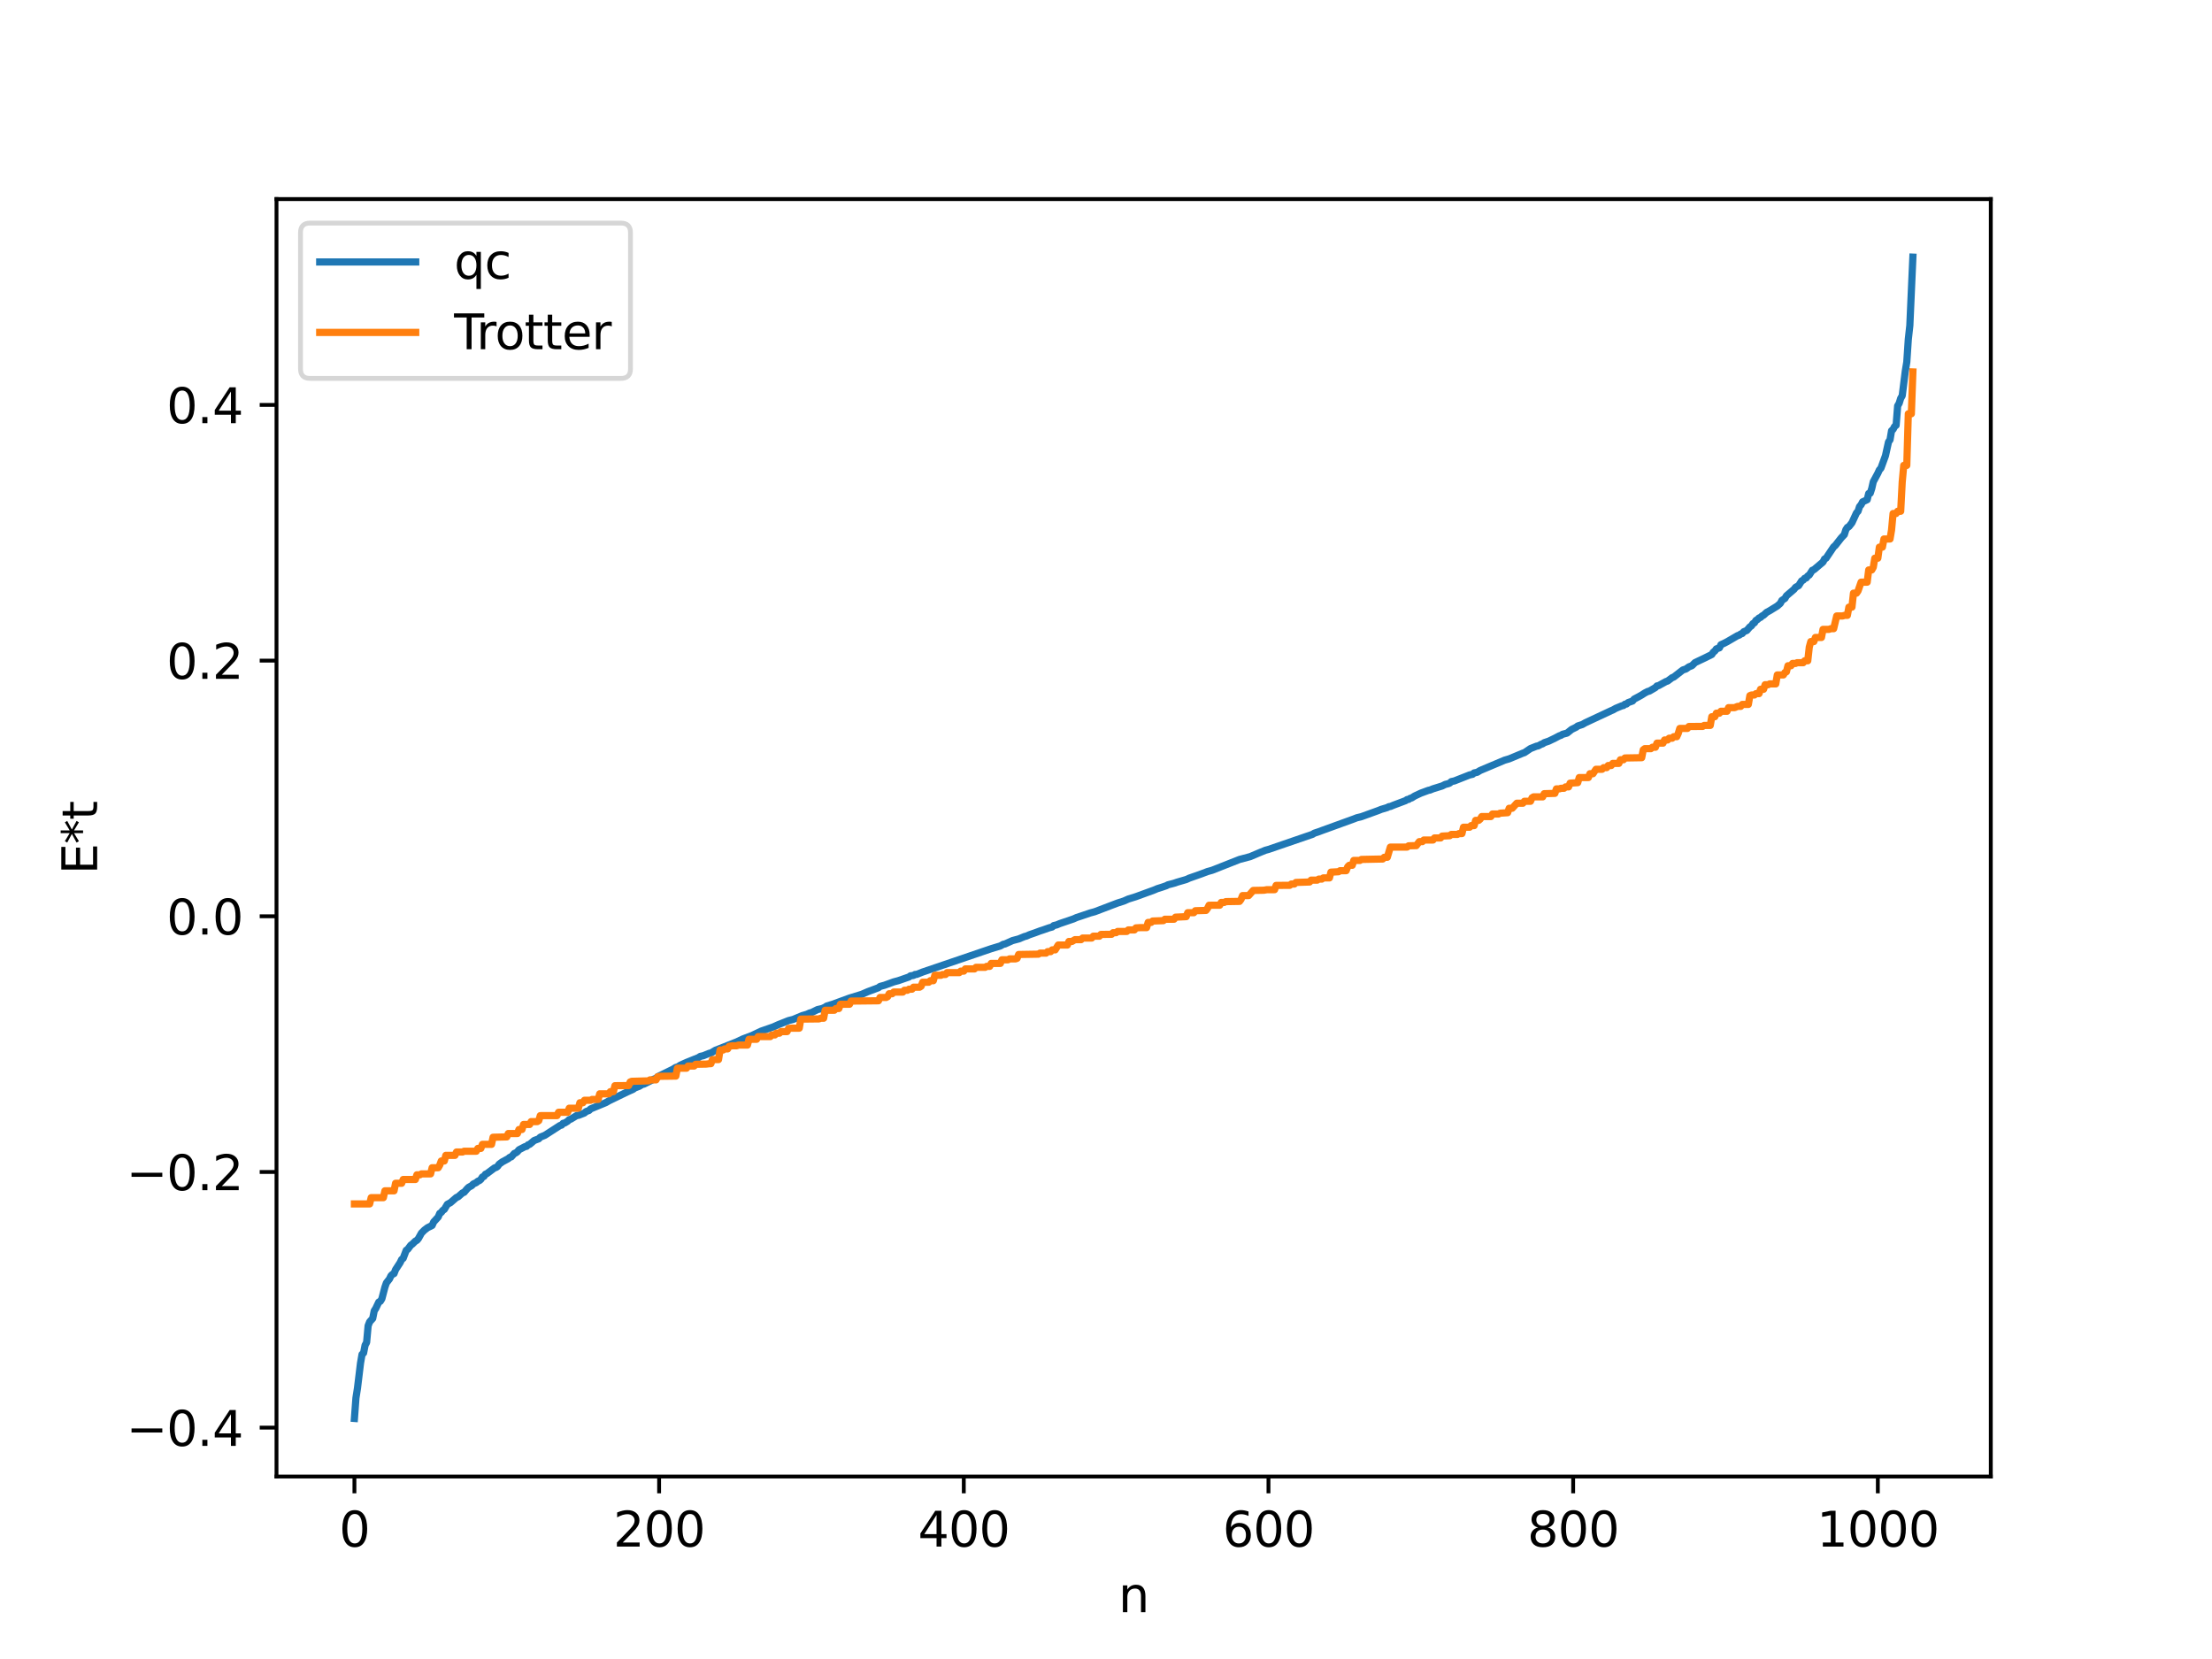 <?xml version="1.0" encoding="utf-8" standalone="no"?>
<!DOCTYPE svg PUBLIC "-//W3C//DTD SVG 1.1//EN"
  "http://www.w3.org/Graphics/SVG/1.1/DTD/svg11.dtd">
<svg xmlns:xlink="http://www.w3.org/1999/xlink" width="460.8pt" height="345.6pt" viewBox="0 0 460.8 345.6" xmlns="http://www.w3.org/2000/svg" version="1.1">
 <defs>
  <style type="text/css">*{stroke-linejoin: round; stroke-linecap: butt}</style>
 </defs>
 <g id="figure_1">
  <g id="patch_1">
   <path d="M 0 345.6 
L 460.8 345.6 
L 460.8 0 
L 0 0 
z
" style="fill: #ffffff"/>
  </g>
  <g id="axes_1">
   <g id="patch_2">
    <path d="M 57.6 307.584 
L 414.72 307.584 
L 414.72 41.472 
L 57.6 41.472 
z
" style="fill: #ffffff"/>
   </g>
   <g id="matplotlib.axis_1">
    <g id="xtick_1">
     <g id="line2d_1">
      <defs>
       <path id="mbb0caf4610" d="M 0 0 
L 0 3.5 
" style="stroke: #000000; stroke-width: 0.8"/>
      </defs>
      <g>
       <use xlink:href="#mbb0caf4610" x="73.833" y="307.584" style="stroke: #000000; stroke-width: 0.8"/>
      </g>
     </g>
     <g id="text_1">
      <!-- 0 -->
      <g transform="translate(70.651 322.182) scale(0.1 -0.1)">
       <defs>
        <path id="DejaVuSans-30" d="M 2034 4250 
Q 1547 4250 1301 3770 
Q 1056 3291 1056 2328 
Q 1056 1369 1301 889 
Q 1547 409 2034 409 
Q 2525 409 2770 889 
Q 3016 1369 3016 2328 
Q 3016 3291 2770 3770 
Q 2525 4250 2034 4250 
z
M 2034 4750 
Q 2819 4750 3233 4129 
Q 3647 3509 3647 2328 
Q 3647 1150 3233 529 
Q 2819 -91 2034 -91 
Q 1250 -91 836 529 
Q 422 1150 422 2328 
Q 422 3509 836 4129 
Q 1250 4750 2034 4750 
z
" transform="scale(0.016)"/>
       </defs>
       <use xlink:href="#DejaVuSans-30"/>
      </g>
     </g>
    </g>
    <g id="xtick_2">
     <g id="line2d_2">
      <g>
       <use xlink:href="#mbb0caf4610" x="137.304" y="307.584" style="stroke: #000000; stroke-width: 0.8"/>
      </g>
     </g>
     <g id="text_2">
      <!-- 200 -->
      <g transform="translate(127.76 322.182) scale(0.1 -0.1)">
       <defs>
        <path id="DejaVuSans-32" d="M 1228 531 
L 3431 531 
L 3431 0 
L 469 0 
L 469 531 
Q 828 903 1448 1529 
Q 2069 2156 2228 2338 
Q 2531 2678 2651 2914 
Q 2772 3150 2772 3378 
Q 2772 3750 2511 3984 
Q 2250 4219 1831 4219 
Q 1534 4219 1204 4116 
Q 875 4013 500 3803 
L 500 4441 
Q 881 4594 1212 4672 
Q 1544 4750 1819 4750 
Q 2544 4750 2975 4387 
Q 3406 4025 3406 3419 
Q 3406 3131 3298 2873 
Q 3191 2616 2906 2266 
Q 2828 2175 2409 1742 
Q 1991 1309 1228 531 
z
" transform="scale(0.016)"/>
       </defs>
       <use xlink:href="#DejaVuSans-32"/>
       <use xlink:href="#DejaVuSans-30" x="63.623"/>
       <use xlink:href="#DejaVuSans-30" x="127.246"/>
      </g>
     </g>
    </g>
    <g id="xtick_3">
     <g id="line2d_3">
      <g>
       <use xlink:href="#mbb0caf4610" x="200.775" y="307.584" style="stroke: #000000; stroke-width: 0.8"/>
      </g>
     </g>
     <g id="text_3">
      <!-- 400 -->
      <g transform="translate(191.231 322.182) scale(0.1 -0.1)">
       <defs>
        <path id="DejaVuSans-34" d="M 2419 4116 
L 825 1625 
L 2419 1625 
L 2419 4116 
z
M 2253 4666 
L 3047 4666 
L 3047 1625 
L 3713 1625 
L 3713 1100 
L 3047 1100 
L 3047 0 
L 2419 0 
L 2419 1100 
L 313 1100 
L 313 1709 
L 2253 4666 
z
" transform="scale(0.016)"/>
       </defs>
       <use xlink:href="#DejaVuSans-34"/>
       <use xlink:href="#DejaVuSans-30" x="63.623"/>
       <use xlink:href="#DejaVuSans-30" x="127.246"/>
      </g>
     </g>
    </g>
    <g id="xtick_4">
     <g id="line2d_4">
      <g>
       <use xlink:href="#mbb0caf4610" x="264.246" y="307.584" style="stroke: #000000; stroke-width: 0.8"/>
      </g>
     </g>
     <g id="text_4">
      <!-- 600 -->
      <g transform="translate(254.702 322.182) scale(0.1 -0.1)">
       <defs>
        <path id="DejaVuSans-36" d="M 2113 2584 
Q 1688 2584 1439 2293 
Q 1191 2003 1191 1497 
Q 1191 994 1439 701 
Q 1688 409 2113 409 
Q 2538 409 2786 701 
Q 3034 994 3034 1497 
Q 3034 2003 2786 2293 
Q 2538 2584 2113 2584 
z
M 3366 4563 
L 3366 3988 
Q 3128 4100 2886 4159 
Q 2644 4219 2406 4219 
Q 1781 4219 1451 3797 
Q 1122 3375 1075 2522 
Q 1259 2794 1537 2939 
Q 1816 3084 2150 3084 
Q 2853 3084 3261 2657 
Q 3669 2231 3669 1497 
Q 3669 778 3244 343 
Q 2819 -91 2113 -91 
Q 1303 -91 875 529 
Q 447 1150 447 2328 
Q 447 3434 972 4092 
Q 1497 4750 2381 4750 
Q 2619 4750 2861 4703 
Q 3103 4656 3366 4563 
z
" transform="scale(0.016)"/>
       </defs>
       <use xlink:href="#DejaVuSans-36"/>
       <use xlink:href="#DejaVuSans-30" x="63.623"/>
       <use xlink:href="#DejaVuSans-30" x="127.246"/>
      </g>
     </g>
    </g>
    <g id="xtick_5">
     <g id="line2d_5">
      <g>
       <use xlink:href="#mbb0caf4610" x="327.717" y="307.584" style="stroke: #000000; stroke-width: 0.8"/>
      </g>
     </g>
     <g id="text_5">
      <!-- 800 -->
      <g transform="translate(318.173 322.182) scale(0.1 -0.1)">
       <defs>
        <path id="DejaVuSans-38" d="M 2034 2216 
Q 1584 2216 1326 1975 
Q 1069 1734 1069 1313 
Q 1069 891 1326 650 
Q 1584 409 2034 409 
Q 2484 409 2743 651 
Q 3003 894 3003 1313 
Q 3003 1734 2745 1975 
Q 2488 2216 2034 2216 
z
M 1403 2484 
Q 997 2584 770 2862 
Q 544 3141 544 3541 
Q 544 4100 942 4425 
Q 1341 4750 2034 4750 
Q 2731 4750 3128 4425 
Q 3525 4100 3525 3541 
Q 3525 3141 3298 2862 
Q 3072 2584 2669 2484 
Q 3125 2378 3379 2068 
Q 3634 1759 3634 1313 
Q 3634 634 3220 271 
Q 2806 -91 2034 -91 
Q 1263 -91 848 271 
Q 434 634 434 1313 
Q 434 1759 690 2068 
Q 947 2378 1403 2484 
z
M 1172 3481 
Q 1172 3119 1398 2916 
Q 1625 2713 2034 2713 
Q 2441 2713 2670 2916 
Q 2900 3119 2900 3481 
Q 2900 3844 2670 4047 
Q 2441 4250 2034 4250 
Q 1625 4250 1398 4047 
Q 1172 3844 1172 3481 
z
" transform="scale(0.016)"/>
       </defs>
       <use xlink:href="#DejaVuSans-38"/>
       <use xlink:href="#DejaVuSans-30" x="63.623"/>
       <use xlink:href="#DejaVuSans-30" x="127.246"/>
      </g>
     </g>
    </g>
    <g id="xtick_6">
     <g id="line2d_6">
      <g>
       <use xlink:href="#mbb0caf4610" x="391.188" y="307.584" style="stroke: #000000; stroke-width: 0.8"/>
      </g>
     </g>
     <g id="text_6">
      <!-- 1000 -->
      <g transform="translate(378.463 322.182) scale(0.1 -0.1)">
       <defs>
        <path id="DejaVuSans-31" d="M 794 531 
L 1825 531 
L 1825 4091 
L 703 3866 
L 703 4441 
L 1819 4666 
L 2450 4666 
L 2450 531 
L 3481 531 
L 3481 0 
L 794 0 
L 794 531 
z
" transform="scale(0.016)"/>
       </defs>
       <use xlink:href="#DejaVuSans-31"/>
       <use xlink:href="#DejaVuSans-30" x="63.623"/>
       <use xlink:href="#DejaVuSans-30" x="127.246"/>
       <use xlink:href="#DejaVuSans-30" x="190.869"/>
      </g>
     </g>
    </g>
    <g id="text_7">
     <!-- n -->
     <g transform="translate(232.991 335.861) scale(0.1 -0.1)">
      <defs>
       <path id="DejaVuSans-6e" d="M 3513 2113 
L 3513 0 
L 2938 0 
L 2938 2094 
Q 2938 2591 2744 2837 
Q 2550 3084 2163 3084 
Q 1697 3084 1428 2787 
Q 1159 2491 1159 1978 
L 1159 0 
L 581 0 
L 581 3500 
L 1159 3500 
L 1159 2956 
Q 1366 3272 1645 3428 
Q 1925 3584 2291 3584 
Q 2894 3584 3203 3211 
Q 3513 2838 3513 2113 
z
" transform="scale(0.016)"/>
      </defs>
      <use xlink:href="#DejaVuSans-6e"/>
     </g>
    </g>
   </g>
   <g id="matplotlib.axis_2">
    <g id="ytick_1">
     <g id="line2d_7">
      <defs>
       <path id="m00420a14b6" d="M 0 0 
L -3.5 0 
" style="stroke: #000000; stroke-width: 0.8"/>
      </defs>
      <g>
       <use xlink:href="#m00420a14b6" x="57.6" y="297.403" style="stroke: #000000; stroke-width: 0.8"/>
      </g>
     </g>
     <g id="text_8">
      <!-- −0.4 -->
      <g transform="translate(26.317 301.203) scale(0.1 -0.1)">
       <defs>
        <path id="DejaVuSans-2212" d="M 678 2272 
L 4684 2272 
L 4684 1741 
L 678 1741 
L 678 2272 
z
" transform="scale(0.016)"/>
        <path id="DejaVuSans-2e" d="M 684 794 
L 1344 794 
L 1344 0 
L 684 0 
L 684 794 
z
" transform="scale(0.016)"/>
       </defs>
       <use xlink:href="#DejaVuSans-2212"/>
       <use xlink:href="#DejaVuSans-30" x="83.789"/>
       <use xlink:href="#DejaVuSans-2e" x="147.412"/>
       <use xlink:href="#DejaVuSans-34" x="179.199"/>
      </g>
     </g>
    </g>
    <g id="ytick_2">
     <g id="line2d_8">
      <g>
       <use xlink:href="#m00420a14b6" x="57.6" y="244.141" style="stroke: #000000; stroke-width: 0.8"/>
      </g>
     </g>
     <g id="text_9">
      <!-- −0.2 -->
      <g transform="translate(26.317 247.94) scale(0.1 -0.1)">
       <use xlink:href="#DejaVuSans-2212"/>
       <use xlink:href="#DejaVuSans-30" x="83.789"/>
       <use xlink:href="#DejaVuSans-2e" x="147.412"/>
       <use xlink:href="#DejaVuSans-32" x="179.199"/>
      </g>
     </g>
    </g>
    <g id="ytick_3">
     <g id="line2d_9">
      <g>
       <use xlink:href="#m00420a14b6" x="57.6" y="190.878" style="stroke: #000000; stroke-width: 0.8"/>
      </g>
     </g>
     <g id="text_10">
      <!-- 0.0 -->
      <g transform="translate(34.697 194.677) scale(0.1 -0.1)">
       <use xlink:href="#DejaVuSans-30"/>
       <use xlink:href="#DejaVuSans-2e" x="63.623"/>
       <use xlink:href="#DejaVuSans-30" x="95.41"/>
      </g>
     </g>
    </g>
    <g id="ytick_4">
     <g id="line2d_10">
      <g>
       <use xlink:href="#m00420a14b6" x="57.6" y="137.615" style="stroke: #000000; stroke-width: 0.8"/>
      </g>
     </g>
     <g id="text_11">
      <!-- 0.2 -->
      <g transform="translate(34.697 141.414) scale(0.1 -0.1)">
       <use xlink:href="#DejaVuSans-30"/>
       <use xlink:href="#DejaVuSans-2e" x="63.623"/>
       <use xlink:href="#DejaVuSans-32" x="95.41"/>
      </g>
     </g>
    </g>
    <g id="ytick_5">
     <g id="line2d_11">
      <g>
       <use xlink:href="#m00420a14b6" x="57.6" y="84.353" style="stroke: #000000; stroke-width: 0.8"/>
      </g>
     </g>
     <g id="text_12">
      <!-- 0.4 -->
      <g transform="translate(34.697 88.152) scale(0.1 -0.1)">
       <use xlink:href="#DejaVuSans-30"/>
       <use xlink:href="#DejaVuSans-2e" x="63.623"/>
       <use xlink:href="#DejaVuSans-34" x="95.41"/>
      </g>
     </g>
    </g>
    <g id="text_13">
     <!-- E*t -->
     <g transform="translate(20.238 182.148) rotate(-90) scale(0.1 -0.1)">
      <defs>
       <path id="DejaVuSans-45" d="M 628 4666 
L 3578 4666 
L 3578 4134 
L 1259 4134 
L 1259 2753 
L 3481 2753 
L 3481 2222 
L 1259 2222 
L 1259 531 
L 3634 531 
L 3634 0 
L 628 0 
L 628 4666 
z
" transform="scale(0.016)"/>
       <path id="DejaVuSans-2a" d="M 3009 3897 
L 1888 3291 
L 3009 2681 
L 2828 2375 
L 1778 3009 
L 1778 1831 
L 1422 1831 
L 1422 3009 
L 372 2375 
L 191 2681 
L 1313 3291 
L 191 3897 
L 372 4206 
L 1422 3572 
L 1422 4750 
L 1778 4750 
L 1778 3572 
L 2828 4206 
L 3009 3897 
z
" transform="scale(0.016)"/>
       <path id="DejaVuSans-74" d="M 1172 4494 
L 1172 3500 
L 2356 3500 
L 2356 3053 
L 1172 3053 
L 1172 1153 
Q 1172 725 1289 603 
Q 1406 481 1766 481 
L 2356 481 
L 2356 0 
L 1766 0 
Q 1100 0 847 248 
Q 594 497 594 1153 
L 594 3053 
L 172 3053 
L 172 3500 
L 594 3500 
L 594 4494 
L 1172 4494 
z
" transform="scale(0.016)"/>
      </defs>
      <use xlink:href="#DejaVuSans-45"/>
      <use xlink:href="#DejaVuSans-2a" x="63.184"/>
      <use xlink:href="#DejaVuSans-74" x="113.184"/>
     </g>
    </g>
   </g>
   <g id="line2d_12">
    <path d="M 73.833 295.488 
L 74.15 291.214 
L 74.467 289.193 
L 75.102 283.962 
L 75.42 282.137 
L 75.737 281.865 
L 76.054 280.232 
L 76.372 279.653 
L 76.689 276.173 
L 77.006 275.362 
L 77.641 274.659 
L 77.958 273.071 
L 78.276 272.578 
L 78.91 271.243 
L 79.228 271.084 
L 79.545 270.575 
L 80.18 268.149 
L 80.497 267.244 
L 81.132 266.435 
L 81.449 265.763 
L 81.767 265.461 
L 82.084 265.316 
L 82.401 264.495 
L 83.353 263.032 
L 83.671 262.372 
L 83.988 262.133 
L 84.623 260.46 
L 84.94 260.249 
L 85.575 259.397 
L 85.892 259.176 
L 86.527 258.552 
L 86.844 258.389 
L 87.162 258.016 
L 87.796 256.874 
L 88.431 256.236 
L 89.066 255.756 
L 90.018 255.283 
L 90.335 254.565 
L 91.287 253.527 
L 91.605 252.77 
L 91.922 252.574 
L 92.239 252.144 
L 92.557 251.94 
L 93.191 250.878 
L 93.826 250.546 
L 95.096 249.446 
L 95.413 249.33 
L 96.048 248.773 
L 96.365 248.493 
L 96.682 248.382 
L 97.317 247.642 
L 97.634 247.335 
L 98.269 246.993 
L 98.586 246.648 
L 99.221 246.352 
L 99.539 246.074 
L 99.856 245.949 
L 100.173 245.688 
L 100.491 245.188 
L 100.808 245.075 
L 101.125 244.616 
L 101.443 244.478 
L 103.029 243.287 
L 103.347 243.203 
L 103.664 242.971 
L 103.981 242.517 
L 104.616 242.053 
L 105.886 241.364 
L 106.203 241.083 
L 106.52 240.991 
L 107.155 240.276 
L 107.472 240.158 
L 107.79 239.92 
L 108.107 239.521 
L 109.377 238.862 
L 109.694 238.804 
L 110.011 238.486 
L 110.329 238.394 
L 111.281 237.587 
L 112.233 237.233 
L 112.55 236.889 
L 113.502 236.504 
L 116.676 234.453 
L 116.993 234.378 
L 117.31 234.004 
L 117.628 233.954 
L 118.262 233.561 
L 118.58 233.235 
L 118.897 233.144 
L 120.167 232.37 
L 120.484 232.353 
L 121.119 232.105 
L 121.753 231.857 
L 122.071 231.564 
L 122.705 231.333 
L 123.023 231.007 
L 126.196 229.701 
L 126.831 229.332 
L 130.639 227.482 
L 131.274 227.194 
L 131.909 226.908 
L 132.226 226.652 
L 133.178 226.289 
L 133.813 225.893 
L 134.13 225.845 
L 136.352 224.735 
L 136.669 224.714 
L 136.986 224.309 
L 140.16 222.75 
L 140.795 222.35 
L 141.112 222.3 
L 141.747 221.889 
L 143.016 221.319 
L 145.555 220.295 
L 145.872 220.066 
L 146.507 219.926 
L 147.777 219.414 
L 148.094 219.354 
L 149.046 218.781 
L 149.681 218.541 
L 153.489 217.033 
L 154.758 216.429 
L 156.662 215.709 
L 158.567 214.802 
L 161.105 213.92 
L 162.058 213.487 
L 164.279 212.603 
L 165.231 212.364 
L 167.135 211.567 
L 168.087 211.293 
L 168.722 211.005 
L 169.039 210.941 
L 170.309 210.312 
L 171.261 210.097 
L 171.896 209.808 
L 172.213 209.579 
L 173.482 209.194 
L 176.973 207.912 
L 179.512 207.137 
L 180.781 206.583 
L 183.003 205.757 
L 183.32 205.495 
L 184.272 205.239 
L 186.177 204.544 
L 187.129 204.293 
L 189.35 203.522 
L 189.667 203.286 
L 190.302 203.196 
L 190.62 203 
L 190.937 202.99 
L 192.206 202.491 
L 206.487 197.63 
L 208.391 197.054 
L 209.026 196.7 
L 209.343 196.654 
L 210.93 195.939 
L 212.2 195.602 
L 213.469 195.083 
L 213.786 195.015 
L 214.421 194.734 
L 215.691 194.292 
L 216.643 193.934 
L 217.277 193.731 
L 218.547 193.283 
L 219.181 193.112 
L 219.499 192.82 
L 220.134 192.67 
L 220.768 192.4 
L 223.624 191.429 
L 224.259 191.143 
L 225.211 190.83 
L 227.115 190.183 
L 228.067 189.926 
L 232.828 188.112 
L 234.097 187.708 
L 235.049 187.286 
L 236.636 186.792 
L 240.444 185.4 
L 241.079 185.128 
L 242.031 184.831 
L 242.983 184.502 
L 243.3 184.323 
L 243.935 184.164 
L 244.57 183.995 
L 245.205 183.777 
L 247.109 183.223 
L 247.743 182.934 
L 250.282 182.04 
L 251.552 181.558 
L 252.504 181.293 
L 258.216 179.041 
L 260.438 178.452 
L 262.024 177.777 
L 262.659 177.51 
L 263.611 177.124 
L 264.246 176.954 
L 273.449 173.794 
L 273.767 173.579 
L 274.719 173.263 
L 275.353 173.023 
L 282.018 170.606 
L 282.653 170.357 
L 283.605 170.125 
L 287.096 168.862 
L 287.73 168.605 
L 289 168.226 
L 289.317 168.043 
L 289.634 168.009 
L 290.269 167.743 
L 292.808 166.788 
L 293.125 166.562 
L 293.443 166.528 
L 293.76 166.306 
L 294.077 166.224 
L 294.712 165.82 
L 295.981 165.226 
L 297.568 164.641 
L 297.886 164.585 
L 298.52 164.323 
L 300.424 163.732 
L 301.059 163.414 
L 301.694 163.251 
L 302.011 163.128 
L 302.329 162.822 
L 302.963 162.687 
L 306.137 161.436 
L 306.772 161.294 
L 307.089 161.016 
L 307.724 160.885 
L 308.358 160.498 
L 313.436 158.359 
L 314.388 158.081 
L 317.244 156.89 
L 317.562 156.794 
L 318.831 155.937 
L 320.1 155.435 
L 320.418 155.384 
L 321.053 155.048 
L 321.37 154.948 
L 321.687 154.714 
L 322.639 154.392 
L 323.909 153.779 
L 324.861 153.278 
L 325.178 153.183 
L 325.496 152.968 
L 326.448 152.717 
L 327.4 151.954 
L 328.352 151.487 
L 328.669 151.235 
L 329.621 150.929 
L 330.256 150.566 
L 335.651 148.04 
L 335.968 147.915 
L 336.603 147.556 
L 337.872 147.031 
L 338.19 146.973 
L 338.507 146.698 
L 338.824 146.665 
L 339.142 146.371 
L 340.094 146.032 
L 340.411 145.64 
L 341.363 145.139 
L 341.998 144.78 
L 342.633 144.368 
L 343.267 144.043 
L 343.585 143.971 
L 344.854 143.233 
L 345.172 142.89 
L 345.489 142.841 
L 347.076 141.968 
L 347.393 141.877 
L 348.345 141.161 
L 348.662 141.052 
L 350.567 139.566 
L 351.201 139.367 
L 351.836 138.917 
L 352.471 138.67 
L 353.105 138.032 
L 355.01 137.13 
L 356.596 136.342 
L 356.914 135.854 
L 357.231 135.626 
L 357.548 135.175 
L 358.183 134.958 
L 358.5 134.309 
L 359.135 134.023 
L 359.77 133.696 
L 361.991 132.403 
L 362.309 132.316 
L 362.626 132.071 
L 362.943 131.972 
L 363.261 131.597 
L 363.896 131.338 
L 364.53 130.594 
L 364.848 130.393 
L 365.165 129.912 
L 365.482 129.74 
L 365.8 129.234 
L 366.117 129.062 
L 366.434 128.741 
L 366.752 128.626 
L 367.069 128.313 
L 367.386 128.158 
L 368.021 127.566 
L 368.656 127.224 
L 369.291 126.83 
L 370.243 126.245 
L 370.877 125.687 
L 371.195 125.082 
L 371.829 124.666 
L 372.147 124.121 
L 373.734 122.766 
L 374.051 122.345 
L 374.686 122 
L 375.32 121.002 
L 375.638 120.852 
L 375.955 120.463 
L 376.272 120.406 
L 376.59 119.979 
L 376.907 119.785 
L 377.542 118.797 
L 377.859 118.69 
L 379.763 117.077 
L 380.081 116.45 
L 380.398 116.288 
L 381.985 113.922 
L 382.302 113.66 
L 383.572 112.041 
L 384.206 111.375 
L 384.524 110.355 
L 384.841 109.873 
L 385.158 109.709 
L 385.793 108.899 
L 386.745 106.839 
L 387.062 106.509 
L 387.38 105.515 
L 387.697 105.16 
L 388.015 104.544 
L 388.967 104.096 
L 389.284 102.807 
L 389.601 102.748 
L 389.919 101.768 
L 390.236 100.364 
L 391.188 98.59 
L 391.505 97.895 
L 391.823 97.547 
L 392.775 94.938 
L 393.41 92.066 
L 393.727 91.614 
L 394.044 89.729 
L 394.362 89.448 
L 394.679 88.841 
L 394.996 88.595 
L 395.314 84.553 
L 395.631 84.007 
L 395.948 82.983 
L 396.266 82.442 
L 396.9 77.356 
L 397.218 75.422 
L 397.535 70.68 
L 397.853 67.809 
L 398.487 53.568 
L 398.487 53.568 
" clip-path="url(#p12fc831ddb)" style="fill: none; stroke: #1f77b4; stroke-width: 1.5; stroke-linecap: square"/>
   </g>
   <g id="line2d_13">
    <path d="M 73.833 250.798 
L 77.006 250.798 
L 77.324 249.495 
L 79.862 249.495 
L 80.18 248.073 
L 82.084 248.073 
L 82.401 246.501 
L 83.671 246.501 
L 83.988 245.712 
L 86.527 245.712 
L 86.844 244.736 
L 87.479 244.736 
L 87.796 244.54 
L 89.7 244.54 
L 90.018 243.262 
L 91.287 243.262 
L 91.605 242.708 
L 91.922 241.855 
L 92.557 241.855 
L 92.874 240.683 
L 94.778 240.683 
L 95.096 239.984 
L 96.365 239.984 
L 96.682 239.821 
L 99.221 239.821 
L 99.539 239.237 
L 100.173 239.237 
L 100.491 238.389 
L 102.395 238.389 
L 102.712 236.91 
L 105.568 236.84 
L 105.886 236.134 
L 107.79 236.134 
L 108.107 235.296 
L 108.742 235.296 
L 109.059 234.25 
L 110.329 234.25 
L 110.646 233.654 
L 111.915 233.654 
L 112.233 233.456 
L 112.55 232.41 
L 116.041 232.397 
L 116.358 231.708 
L 118.262 231.708 
L 118.58 230.862 
L 120.484 230.862 
L 120.801 229.722 
L 121.436 229.722 
L 121.753 229.21 
L 123.023 229.21 
L 123.34 229.032 
L 124.61 229.032 
L 124.927 227.864 
L 126.831 227.864 
L 127.148 227.411 
L 127.783 227.411 
L 128.1 226.171 
L 130.957 226.143 
L 131.274 225.393 
L 131.591 225.258 
L 135.082 225.163 
L 135.4 224.954 
L 136.669 224.954 
L 136.986 224.321 
L 137.621 224.209 
L 140.795 224.167 
L 141.112 222.523 
L 143.016 222.523 
L 143.334 222.07 
L 144.603 222.07 
L 144.92 221.711 
L 147.142 221.668 
L 147.777 221.585 
L 148.094 221.585 
L 148.411 220.729 
L 149.681 220.729 
L 149.998 218.742 
L 150.633 218.742 
L 150.95 218.503 
L 151.585 218.503 
L 151.902 217.96 
L 152.537 217.855 
L 153.489 217.855 
L 153.806 217.707 
L 155.71 217.707 
L 156.028 216.503 
L 157.615 216.498 
L 157.932 215.938 
L 160.471 215.938 
L 160.788 215.598 
L 161.423 215.598 
L 161.74 215.23 
L 162.375 215.23 
L 162.692 214.899 
L 163.962 214.899 
L 164.279 214.243 
L 164.914 214.186 
L 166.5 214.186 
L 166.818 212.299 
L 170.626 212.256 
L 170.943 212.118 
L 171.578 212.118 
L 171.896 210.454 
L 173.8 210.454 
L 174.117 210.097 
L 174.752 210.097 
L 175.069 209.201 
L 176.973 209.201 
L 177.291 208.544 
L 183.003 208.481 
L 183.32 207.794 
L 184.59 207.794 
L 184.907 207.628 
L 185.224 207.014 
L 185.859 207.014 
L 186.177 206.665 
L 188.081 206.665 
L 188.398 206.292 
L 189.033 206.292 
L 189.35 206.067 
L 189.985 206.067 
L 190.302 205.651 
L 191.572 205.651 
L 191.889 205.444 
L 192.206 204.616 
L 193.476 204.616 
L 193.793 204.299 
L 194.428 204.299 
L 194.745 203.173 
L 196.015 203.173 
L 196.332 203.006 
L 196.967 203.006 
L 197.284 202.622 
L 199.823 202.622 
L 200.14 202.305 
L 200.775 202.305 
L 201.092 201.845 
L 202.996 201.845 
L 203.314 201.515 
L 205.218 201.515 
L 205.535 201.312 
L 206.17 201.312 
L 206.487 200.696 
L 208.391 200.696 
L 208.709 199.945 
L 209.978 199.945 
L 210.296 199.753 
L 211.565 199.753 
L 211.882 199.635 
L 212.2 198.839 
L 216.325 198.77 
L 216.643 198.553 
L 217.912 198.553 
L 218.229 198.247 
L 218.864 198.247 
L 219.181 197.878 
L 219.816 197.878 
L 220.451 196.864 
L 222.355 196.864 
L 222.672 196.124 
L 223.307 196.124 
L 223.942 195.746 
L 225.211 195.746 
L 225.529 195.411 
L 227.433 195.411 
L 227.75 195.027 
L 229.02 195.027 
L 229.337 194.661 
L 231.558 194.631 
L 231.876 194.293 
L 232.51 194.293 
L 232.828 194.035 
L 234.732 194.035 
L 235.049 193.719 
L 236.319 193.719 
L 236.636 193.296 
L 237.588 193.241 
L 238.858 193.241 
L 239.175 192.156 
L 239.81 192.156 
L 240.127 191.868 
L 242.348 191.785 
L 242.666 191.492 
L 244.57 191.492 
L 244.887 191.063 
L 247.109 190.956 
L 247.426 190.133 
L 248.696 190.133 
L 249.013 189.722 
L 251.234 189.655 
L 251.552 189.228 
L 251.869 188.58 
L 254.091 188.569 
L 254.408 187.993 
L 255.043 187.993 
L 255.36 187.823 
L 258.216 187.775 
L 258.534 187.353 
L 258.851 186.565 
L 260.12 186.565 
L 261.072 185.495 
L 263.294 185.449 
L 263.929 185.336 
L 265.515 185.336 
L 265.833 184.447 
L 268.689 184.425 
L 269.006 184.16 
L 269.641 184.16 
L 269.958 183.83 
L 272.815 183.733 
L 273.132 183.347 
L 274.401 183.347 
L 274.719 183.133 
L 275.353 183.133 
L 275.671 182.887 
L 276.94 182.887 
L 277.258 181.685 
L 278.844 181.597 
L 279.162 181.378 
L 280.431 181.378 
L 280.748 180.56 
L 281.066 180.258 
L 281.7 180.258 
L 282.018 179.246 
L 283.287 179.246 
L 283.605 179.038 
L 288.048 178.945 
L 288.365 178.59 
L 289 178.59 
L 289.634 176.47 
L 293.125 176.461 
L 293.443 176.201 
L 294.712 176.165 
L 295.029 176.165 
L 295.664 175.33 
L 296.299 175.33 
L 296.616 174.988 
L 298.52 174.988 
L 298.838 174.559 
L 300.107 174.559 
L 300.424 174.175 
L 302.011 174.091 
L 302.329 173.828 
L 303.598 173.828 
L 303.915 173.649 
L 304.55 173.649 
L 304.867 172.329 
L 306.137 172.329 
L 306.454 171.991 
L 307.089 171.991 
L 307.406 170.897 
L 308.041 170.897 
L 308.358 170.628 
L 308.676 170.101 
L 310.58 170.101 
L 310.897 169.578 
L 312.167 169.578 
L 312.484 169.403 
L 314.071 169.299 
L 314.388 168.378 
L 315.023 168.378 
L 315.975 167.328 
L 317.244 167.328 
L 317.562 166.922 
L 318.831 166.922 
L 319.148 166.199 
L 319.466 166.004 
L 321.37 166.004 
L 321.687 165.339 
L 323.909 165.272 
L 324.226 164.34 
L 324.861 164.34 
L 325.178 164.212 
L 325.813 164.212 
L 326.13 163.926 
L 326.765 163.926 
L 327.082 163.147 
L 328.669 163.041 
L 328.986 161.977 
L 330.891 161.977 
L 331.208 161.18 
L 331.843 161.18 
L 332.477 160.255 
L 333.747 160.255 
L 334.064 159.914 
L 334.699 159.914 
L 335.016 159.469 
L 335.651 159.469 
L 335.968 159.029 
L 337.238 159.029 
L 337.555 158.275 
L 338.19 158.275 
L 338.507 157.9 
L 341.998 157.842 
L 342.315 156.198 
L 342.633 155.963 
L 343.902 155.963 
L 344.22 155.666 
L 344.854 155.666 
L 345.172 154.808 
L 346.441 154.808 
L 346.758 154.153 
L 347.393 154.153 
L 347.71 153.786 
L 348.345 153.786 
L 348.662 153.469 
L 349.297 153.469 
L 349.615 152.776 
L 349.932 151.748 
L 351.519 151.741 
L 351.836 151.34 
L 354.692 151.327 
L 355.01 151.116 
L 356.279 151.116 
L 356.596 149.307 
L 357.231 149.307 
L 357.548 148.57 
L 358.183 148.57 
L 358.5 148.17 
L 359.77 148.17 
L 360.087 147.415 
L 361.357 147.415 
L 361.991 147.148 
L 362.626 147.148 
L 362.943 146.746 
L 364.213 146.746 
L 364.53 144.917 
L 364.848 144.781 
L 365.482 144.781 
L 365.8 144.498 
L 366.434 144.498 
L 366.752 143.59 
L 367.386 143.59 
L 367.704 142.638 
L 368.339 142.638 
L 368.656 142.469 
L 369.925 142.469 
L 370.243 140.599 
L 371.512 140.599 
L 371.829 140.098 
L 372.147 139.945 
L 372.464 138.688 
L 373.099 138.688 
L 373.416 138.209 
L 374.051 138.209 
L 374.368 138.054 
L 375.638 138.054 
L 375.955 137.652 
L 376.59 137.652 
L 376.907 134.794 
L 377.224 133.651 
L 377.859 133.651 
L 378.177 132.796 
L 379.446 132.796 
L 379.763 131.112 
L 381.033 131.112 
L 381.35 130.966 
L 381.985 130.966 
L 382.62 128.318 
L 383.889 128.318 
L 384.206 128.191 
L 384.841 128.191 
L 385.158 126.48 
L 385.793 126.48 
L 386.11 123.566 
L 386.745 123.566 
L 387.062 123.108 
L 387.697 121.277 
L 388.967 121.277 
L 389.284 118.731 
L 389.919 118.731 
L 390.236 118.178 
L 390.553 116.287 
L 391.188 116.287 
L 391.505 113.98 
L 392.14 113.98 
L 392.458 112.283 
L 393.727 112.283 
L 394.044 110.409 
L 394.362 106.975 
L 394.996 106.975 
L 395.314 106.506 
L 395.948 106.506 
L 396.266 100.433 
L 396.583 96.948 
L 397.218 96.948 
L 397.535 86.199 
L 398.17 86.199 
L 398.487 77.481 
L 398.487 77.481 
" clip-path="url(#p12fc831ddb)" style="fill: none; stroke: #ff7f0e; stroke-width: 1.5; stroke-linecap: square"/>
   </g>
   <g id="patch_3">
    <path d="M 57.6 307.584 
L 57.6 41.472 
" style="fill: none; stroke: #000000; stroke-width: 0.8; stroke-linejoin: miter; stroke-linecap: square"/>
   </g>
   <g id="patch_4">
    <path d="M 414.72 307.584 
L 414.72 41.472 
" style="fill: none; stroke: #000000; stroke-width: 0.8; stroke-linejoin: miter; stroke-linecap: square"/>
   </g>
   <g id="patch_5">
    <path d="M 57.6 307.584 
L 414.72 307.584 
" style="fill: none; stroke: #000000; stroke-width: 0.8; stroke-linejoin: miter; stroke-linecap: square"/>
   </g>
   <g id="patch_6">
    <path d="M 57.6 41.472 
L 414.72 41.472 
" style="fill: none; stroke: #000000; stroke-width: 0.8; stroke-linejoin: miter; stroke-linecap: square"/>
   </g>
   <g id="legend_1">
    <g id="patch_7">
     <path d="M 64.6 78.828 
L 129.342 78.828 
Q 131.342 78.828 131.342 76.828 
L 131.342 48.472 
Q 131.342 46.472 129.342 46.472 
L 64.6 46.472 
Q 62.6 46.472 62.6 48.472 
L 62.6 76.828 
Q 62.6 78.828 64.6 78.828 
z
" style="fill: #ffffff; opacity: 0.8; stroke: #cccccc; stroke-linejoin: miter"/>
    </g>
    <g id="line2d_14">
     <path d="M 66.6 54.57 
L 76.6 54.57 
L 86.6 54.57 
" style="fill: none; stroke: #1f77b4; stroke-width: 1.5; stroke-linecap: square"/>
    </g>
    <g id="text_14">
     <!-- qc -->
     <g transform="translate(94.6 58.07) scale(0.1 -0.1)">
      <defs>
       <path id="DejaVuSans-71" d="M 947 1747 
Q 947 1113 1208 752 
Q 1469 391 1925 391 
Q 2381 391 2643 752 
Q 2906 1113 2906 1747 
Q 2906 2381 2643 2742 
Q 2381 3103 1925 3103 
Q 1469 3103 1208 2742 
Q 947 2381 947 1747 
z
M 2906 525 
Q 2725 213 2448 61 
Q 2172 -91 1784 -91 
Q 1150 -91 751 415 
Q 353 922 353 1747 
Q 353 2572 751 3078 
Q 1150 3584 1784 3584 
Q 2172 3584 2448 3432 
Q 2725 3281 2906 2969 
L 2906 3500 
L 3481 3500 
L 3481 -1331 
L 2906 -1331 
L 2906 525 
z
" transform="scale(0.016)"/>
       <path id="DejaVuSans-63" d="M 3122 3366 
L 3122 2828 
Q 2878 2963 2633 3030 
Q 2388 3097 2138 3097 
Q 1578 3097 1268 2742 
Q 959 2388 959 1747 
Q 959 1106 1268 751 
Q 1578 397 2138 397 
Q 2388 397 2633 464 
Q 2878 531 3122 666 
L 3122 134 
Q 2881 22 2623 -34 
Q 2366 -91 2075 -91 
Q 1284 -91 818 406 
Q 353 903 353 1747 
Q 353 2603 823 3093 
Q 1294 3584 2113 3584 
Q 2378 3584 2631 3529 
Q 2884 3475 3122 3366 
z
" transform="scale(0.016)"/>
      </defs>
      <use xlink:href="#DejaVuSans-71"/>
      <use xlink:href="#DejaVuSans-63" x="63.477"/>
     </g>
    </g>
    <g id="line2d_15">
     <path d="M 66.6 69.249 
L 76.6 69.249 
L 86.6 69.249 
" style="fill: none; stroke: #ff7f0e; stroke-width: 1.5; stroke-linecap: square"/>
    </g>
    <g id="text_15">
     <!-- Trotter -->
     <g transform="translate(94.6 72.749) scale(0.1 -0.1)">
      <defs>
       <path id="DejaVuSans-54" d="M -19 4666 
L 3928 4666 
L 3928 4134 
L 2272 4134 
L 2272 0 
L 1638 0 
L 1638 4134 
L -19 4134 
L -19 4666 
z
" transform="scale(0.016)"/>
       <path id="DejaVuSans-72" d="M 2631 2963 
Q 2534 3019 2420 3045 
Q 2306 3072 2169 3072 
Q 1681 3072 1420 2755 
Q 1159 2438 1159 1844 
L 1159 0 
L 581 0 
L 581 3500 
L 1159 3500 
L 1159 2956 
Q 1341 3275 1631 3429 
Q 1922 3584 2338 3584 
Q 2397 3584 2469 3576 
Q 2541 3569 2628 3553 
L 2631 2963 
z
" transform="scale(0.016)"/>
       <path id="DejaVuSans-6f" d="M 1959 3097 
Q 1497 3097 1228 2736 
Q 959 2375 959 1747 
Q 959 1119 1226 758 
Q 1494 397 1959 397 
Q 2419 397 2687 759 
Q 2956 1122 2956 1747 
Q 2956 2369 2687 2733 
Q 2419 3097 1959 3097 
z
M 1959 3584 
Q 2709 3584 3137 3096 
Q 3566 2609 3566 1747 
Q 3566 888 3137 398 
Q 2709 -91 1959 -91 
Q 1206 -91 779 398 
Q 353 888 353 1747 
Q 353 2609 779 3096 
Q 1206 3584 1959 3584 
z
" transform="scale(0.016)"/>
       <path id="DejaVuSans-65" d="M 3597 1894 
L 3597 1613 
L 953 1613 
Q 991 1019 1311 708 
Q 1631 397 2203 397 
Q 2534 397 2845 478 
Q 3156 559 3463 722 
L 3463 178 
Q 3153 47 2828 -22 
Q 2503 -91 2169 -91 
Q 1331 -91 842 396 
Q 353 884 353 1716 
Q 353 2575 817 3079 
Q 1281 3584 2069 3584 
Q 2775 3584 3186 3129 
Q 3597 2675 3597 1894 
z
M 3022 2063 
Q 3016 2534 2758 2815 
Q 2500 3097 2075 3097 
Q 1594 3097 1305 2825 
Q 1016 2553 972 2059 
L 3022 2063 
z
" transform="scale(0.016)"/>
      </defs>
      <use xlink:href="#DejaVuSans-54"/>
      <use xlink:href="#DejaVuSans-72" x="46.334"/>
      <use xlink:href="#DejaVuSans-6f" x="85.197"/>
      <use xlink:href="#DejaVuSans-74" x="146.379"/>
      <use xlink:href="#DejaVuSans-74" x="185.588"/>
      <use xlink:href="#DejaVuSans-65" x="224.797"/>
      <use xlink:href="#DejaVuSans-72" x="286.32"/>
     </g>
    </g>
   </g>
  </g>
 </g>
 <defs>
  <clipPath id="p12fc831ddb">
   <rect x="57.6" y="41.472" width="357.12" height="266.112"/>
  </clipPath>
 </defs>
</svg>
